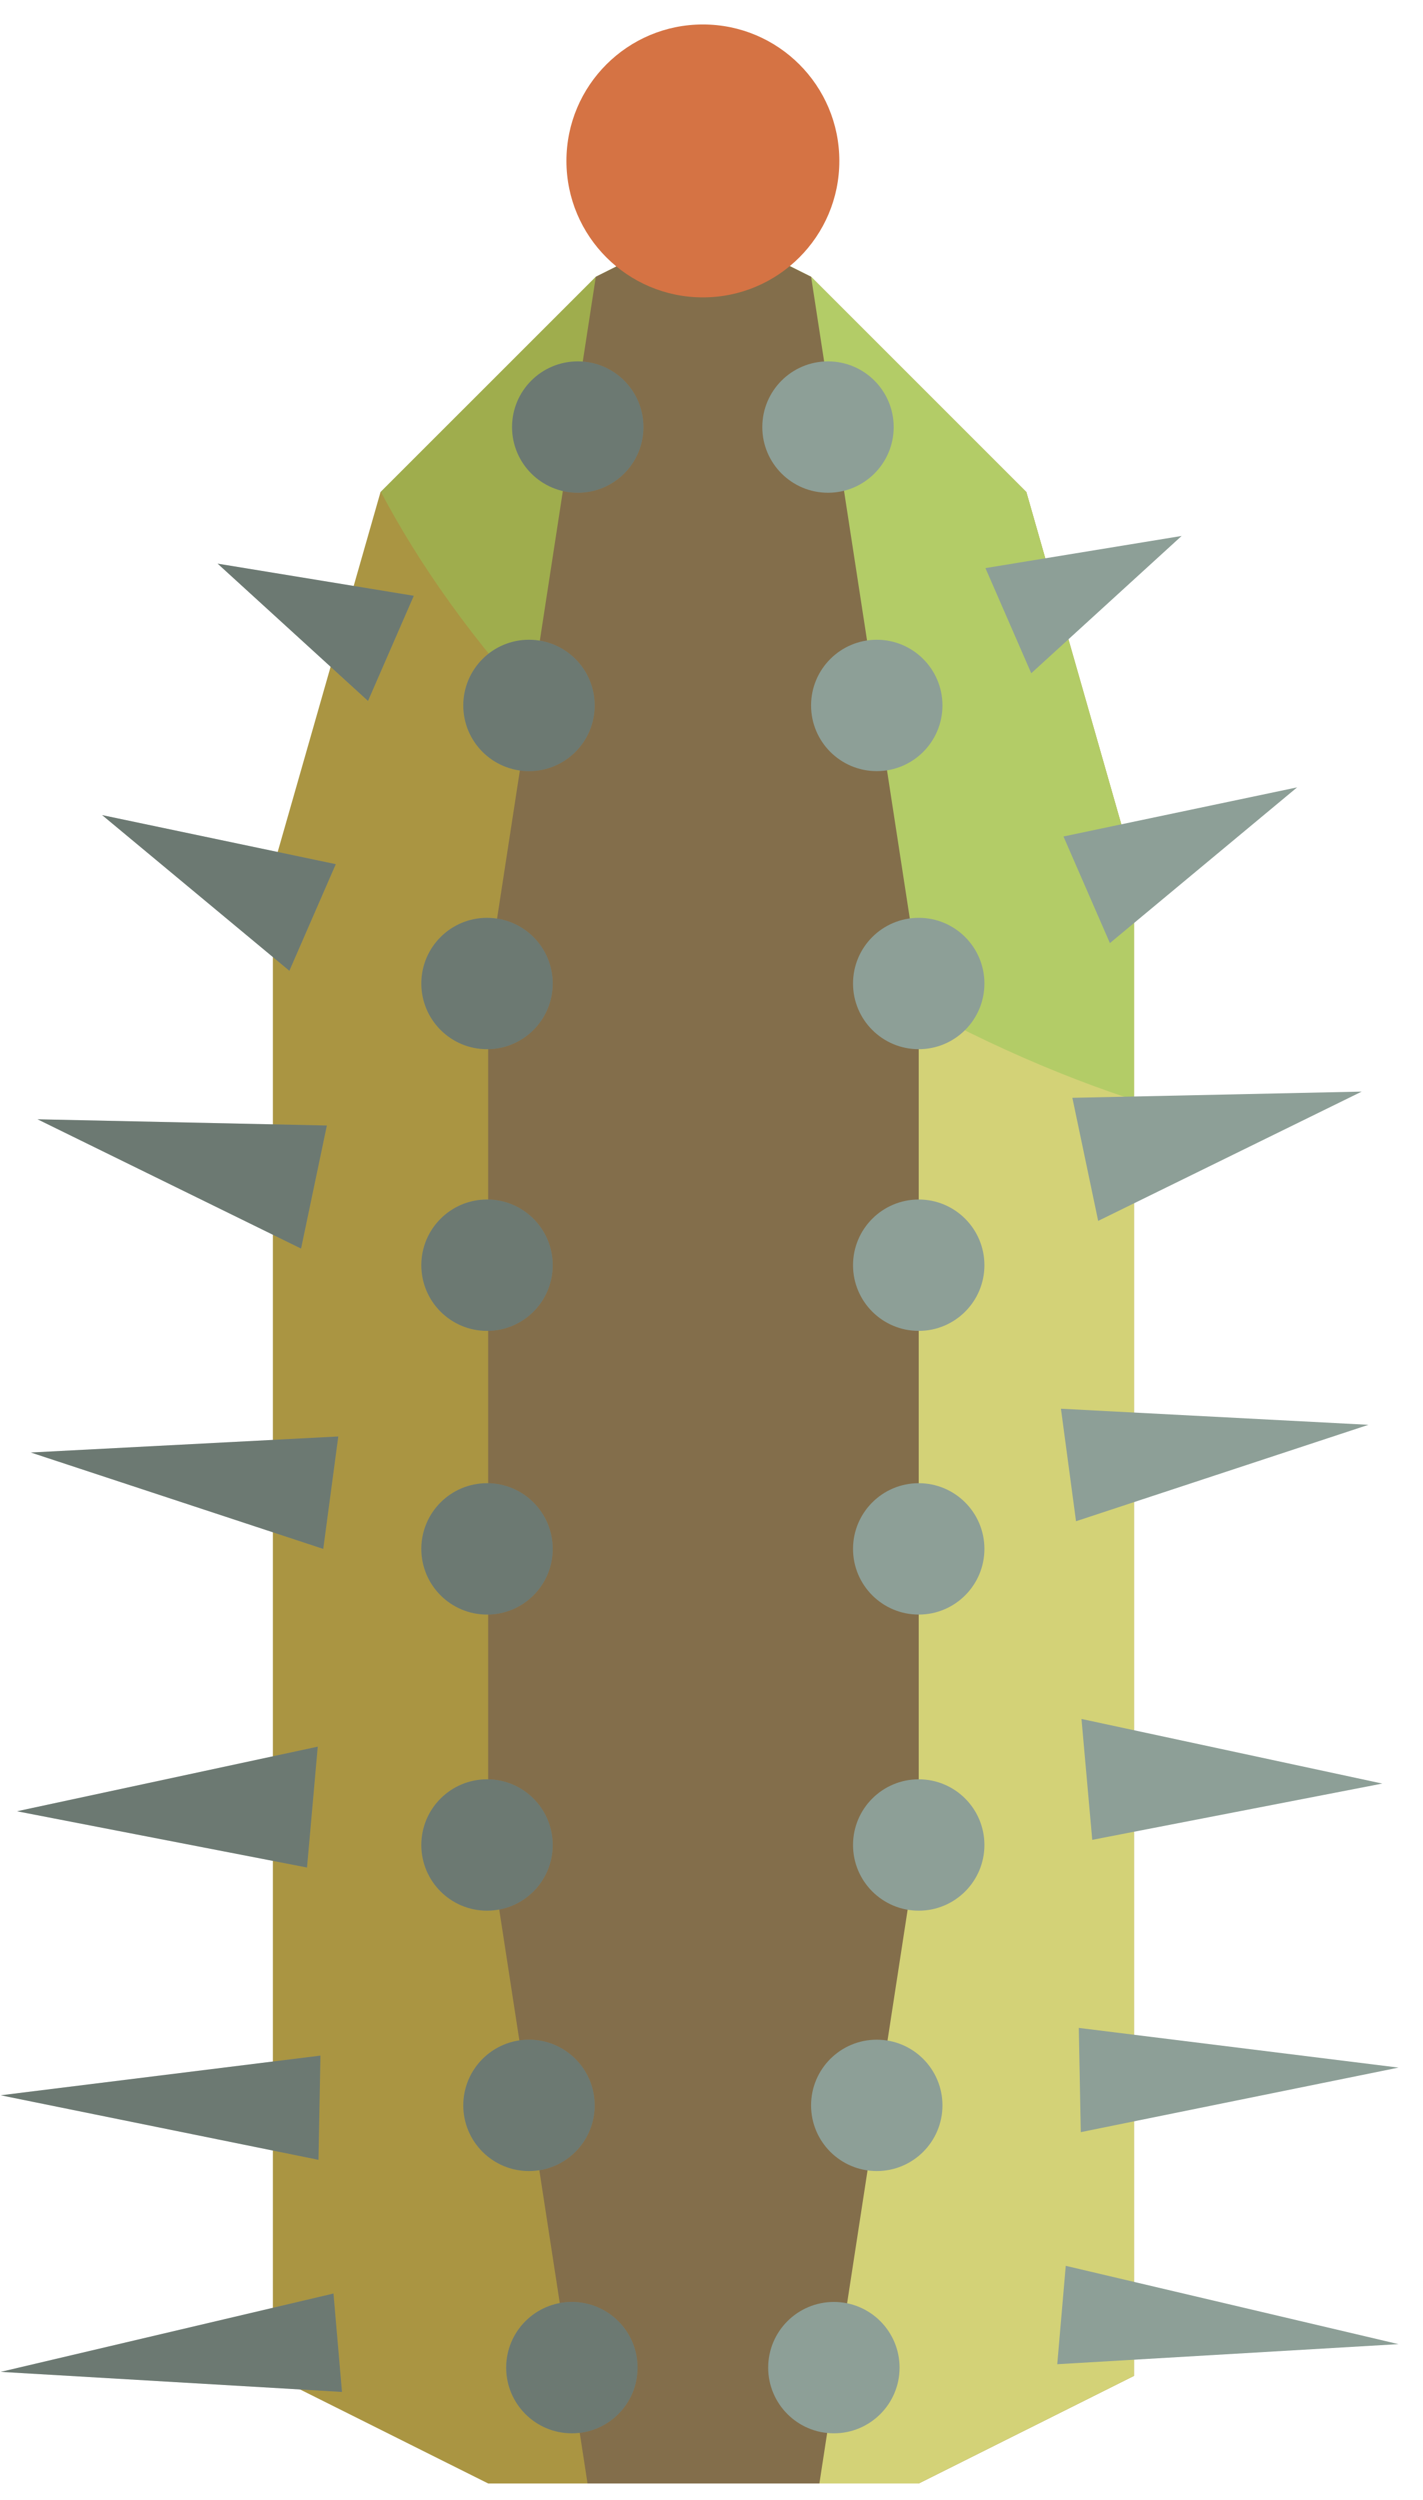 <?xml version="1.0" encoding="UTF-8" standalone="no"?><!DOCTYPE svg PUBLIC "-//W3C//DTD SVG 1.1//EN" "http://www.w3.org/Graphics/SVG/1.1/DTD/svg11.dtd"><svg width="100%" height="100%" viewBox="0 0 37 65" version="1.1" xmlns="http://www.w3.org/2000/svg" xmlns:xlink="http://www.w3.org/1999/xlink" xml:space="preserve" xmlns:serif="http://www.serif.com/" style="fill-rule:evenodd;clip-rule:evenodd;stroke-linecap:round;stroke-linejoin:round;stroke-miterlimit:1.5;"><g id="cactus13"><path d="M29.486,44.981l0,-22.391l-2.799,-9.796l-5.597,-5.597l-2.799,-1.4l-2.799,1.4l-5.598,5.597l-2.799,9.796l0,39.184l5.598,2.798l11.195,0l5.598,-2.798l0,-16.793Z" style="fill:#aa9542;"/><clipPath id="_clip1"><path d="M29.486,44.981l0,-22.391l-2.799,-9.796l-5.597,-5.597l-2.799,-1.4l-2.799,1.4l-5.598,5.597l-2.799,9.796l0,39.184l5.598,2.798l11.195,0l5.598,-2.798l0,-16.793Z"/></clipPath><g clip-path="url(#_clip1)"><path d="M30.821,3.666l-12.53,1.247l-0.891,62.903l17.684,-3.244l-4.263,-60.906Z" style="fill:#d3d277;stroke:#000;stroke-width:1px;"/><path d="M33.559,4.662c9.707,6.793 14.58,16.605 10.876,21.898c-3.704,5.293 -14.592,4.076 -24.299,-2.717c-9.707,-6.793 -14.58,-16.606 -10.876,-21.899c3.704,-5.292 14.592,-4.075 24.299,2.718Z" style="fill:#95c759;fill-opacity:0.5;"/><path d="M12.693,25.389l2.799,-18.192l2.799,-1.4l2.799,1.4l2.798,18.192l0,22.391l-2.798,18.192l-5.598,0l-2.799,-18.192l0,-22.391Z" style="fill:#836e4b;"/></g><g><circle cx="18.276" cy="4.184" r="3.548" style="fill:#d57344;"/></g><g><circle cx="21.529" cy="11.104" r="1.708" style="fill:#8d9f97;"/><circle cx="22.797" cy="18.342" r="1.708" style="fill:#8d9f97;"/><circle cx="23.888" cy="25.572" r="1.708" style="fill:#8d9f97;"/><circle cx="23.888" cy="32.896" r="1.708" style="fill:#8d9f97;"/><circle cx="23.888" cy="47.971" r="1.708" style="fill:#8d9f97;"/><circle cx="22.797" cy="54.741" r="1.708" style="fill:#8d9f97;"/><circle cx="21.682" cy="61.56" r="1.708" style="fill:#8d9f97;"/><circle cx="23.888" cy="40.272" r="1.708" style="fill:#8d9f97;"/></g><g><circle cx="15.022" cy="11.104" r="1.708" style="fill:#8d9f97;"/><circle cx="13.754" cy="18.342" r="1.708" style="fill:#8d9f97;"/><circle cx="12.663" cy="25.572" r="1.708" style="fill:#8d9f97;"/><circle cx="12.663" cy="32.896" r="1.708" style="fill:#8d9f97;"/><circle cx="12.663" cy="47.971" r="1.708" style="fill:#8d9f97;"/><circle cx="13.754" cy="54.741" r="1.708" style="fill:#8d9f97;"/><circle cx="14.869" cy="61.56" r="1.708" style="fill:#8d9f97;"/><circle cx="12.663" cy="40.272" r="1.708" style="fill:#8d9f97;"/></g><g><g opacity="0.25"><circle cx="15.022" cy="11.104" r="1.708" style="fill:#090705;"/><circle cx="13.754" cy="18.342" r="1.708" style="fill:#090705;"/><circle cx="12.663" cy="25.572" r="1.708" style="fill:#090705;"/><circle cx="12.663" cy="32.896" r="1.708" style="fill:#090705;"/><circle cx="12.663" cy="47.971" r="1.708" style="fill:#090705;"/><circle cx="13.754" cy="54.741" r="1.708" style="fill:#090705;"/><circle cx="14.869" cy="61.56" r="1.708" style="fill:#090705;"/><circle cx="12.663" cy="40.272" r="1.708" style="fill:#090705;"/></g></g><g><path d="M30.724,13.935l-3.91,3.57l-1.191,-2.734l5.101,-0.836Z" style="fill:#8d9f97;"/><path d="M33.727,20.472l-4.868,4.049l-1.207,-2.772l6.075,-1.277Z" style="fill:#8d9f97;"/><path d="M35.407,28.382l-6.853,3.362l-0.671,-3.2l7.524,-0.162Z" style="fill:#8d9f97;"/><path d="M35.582,37.046l-7.604,2.507l-0.392,-2.925l7.996,0.418Z" style="fill:#8d9f97;"/><path d="M35.942,46.374l-7.542,1.463l-0.28,-3.143l7.822,1.68Z" style="fill:#8d9f97;"/><path d="M36.364,53.759l-8.262,1.678l-0.052,-2.71l8.314,1.032Z" style="fill:#8d9f97;"/><path d="M36.363,60.949l-8.873,0.522l0.221,-2.558l8.652,2.036Z" style="fill:#8d9f97;"/></g><g><path d="M5.658,14.655l3.911,3.57l1.19,-2.734l-5.101,-0.836Z" style="fill:#8d9f97;"/><path d="M2.655,21.193l4.869,4.048l1.207,-2.772l-6.076,-1.276Z" style="fill:#8d9f97;"/><path d="M0.975,29.102l6.853,3.362l0.671,-3.2l-7.524,-0.162Z" style="fill:#8d9f97;"/><path d="M0.801,37.766l7.604,2.507l0.391,-2.924l-7.995,0.417Z" style="fill:#8d9f97;"/><path d="M0.441,47.094l7.542,1.463l0.279,-3.143l-7.821,1.68Z" style="fill:#8d9f97;"/><path d="M0.018,54.479l8.263,1.678l0.051,-2.71l-8.314,1.032Z" style="fill:#8d9f97;"/><path d="M0.019,61.67l8.873,0.522l-0.221,-2.559l-8.652,2.037Z" style="fill:#8d9f97;"/></g><g><g opacity="0.25"><path d="M5.658,14.655l3.911,3.57l1.19,-2.734l-5.101,-0.836Z" style="fill:#090705;"/><path d="M2.655,21.193l4.869,4.048l1.207,-2.772l-6.076,-1.276Z" style="fill:#090705;"/><path d="M0.975,29.102l6.853,3.362l0.671,-3.2l-7.524,-0.162Z" style="fill:#090705;"/><path d="M0.801,37.766l7.604,2.507l0.391,-2.924l-7.995,0.417Z" style="fill:#090705;"/><path d="M0.441,47.094l7.542,1.463l0.279,-3.143l-7.821,1.68Z" style="fill:#090705;"/><path d="M0.018,54.479l8.263,1.678l0.051,-2.71l-8.314,1.032Z" style="fill:#090705;"/><path d="M0.019,61.67l8.873,0.522l-0.221,-2.559l-8.652,2.037Z" style="fill:#090705;"/></g></g></g></svg>